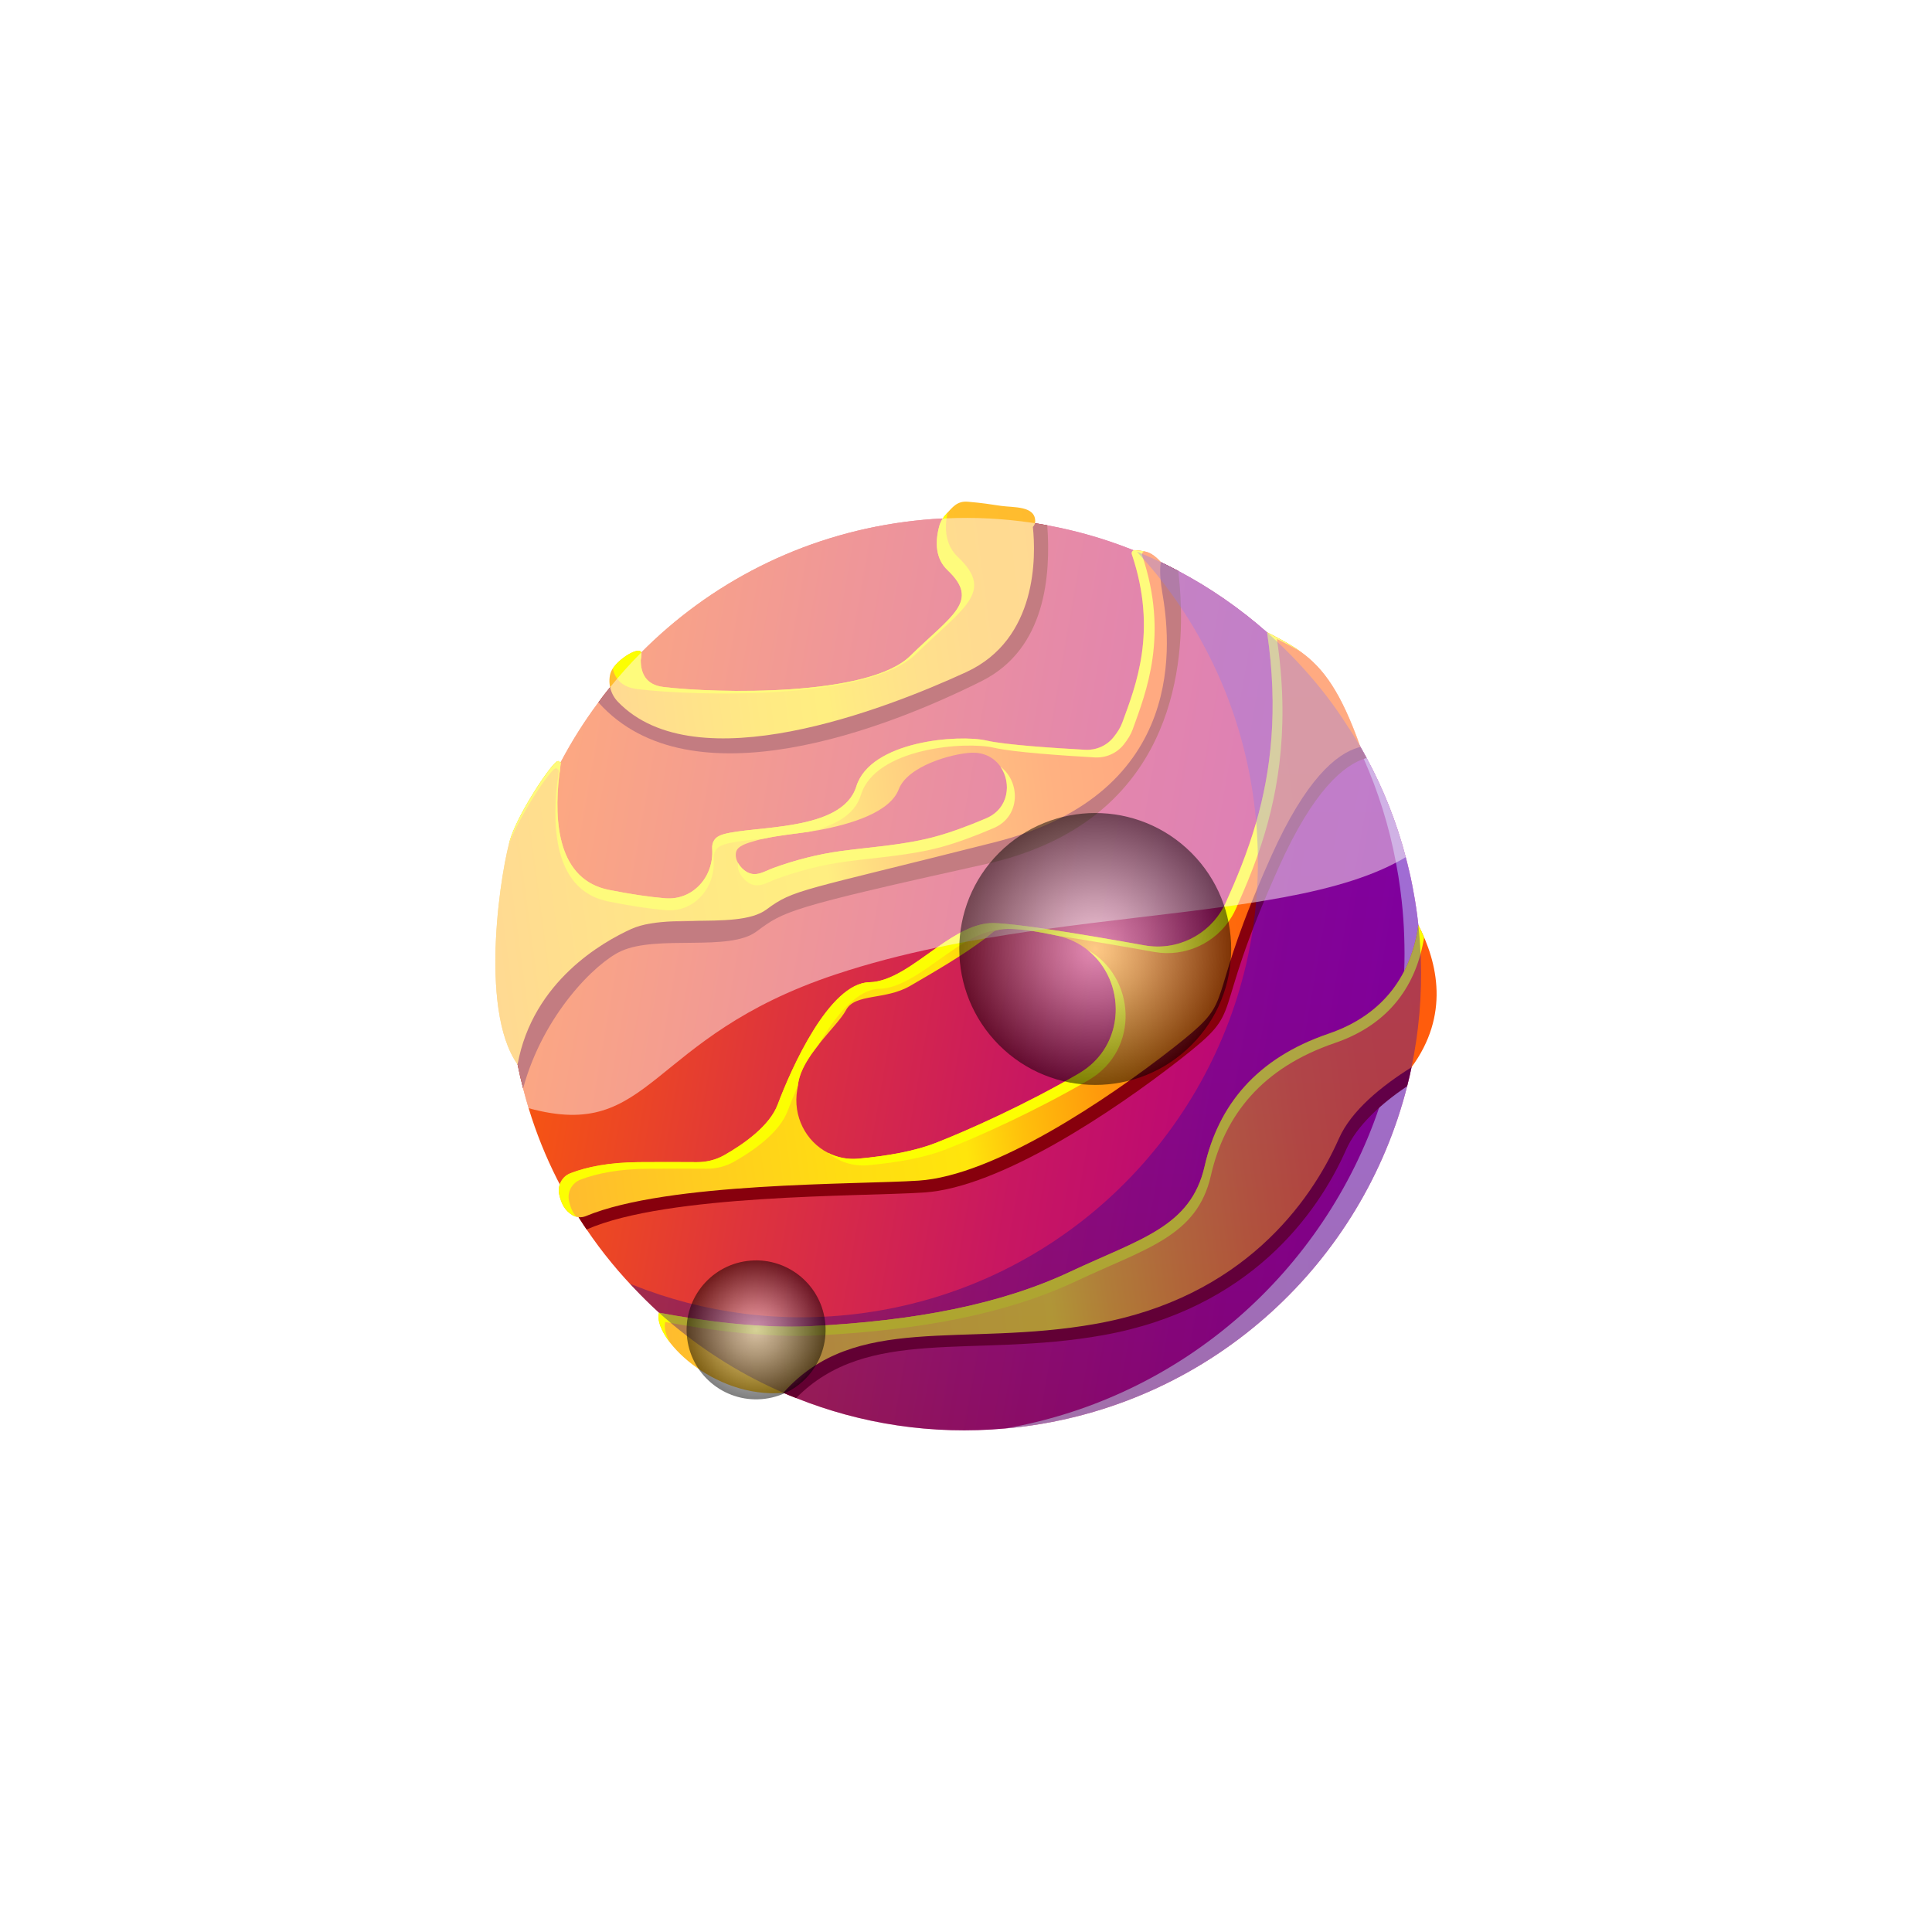 <svg width="78" height="78" viewBox="0 0 78 78" fill="none" xmlns="http://www.w3.org/2000/svg">
<g filter="url(#filter0_d_905_6441)">
<path d="M57.211 36.911C57.23 37.058 57.246 37.203 57.263 37.347C57.306 37.736 57.336 38.123 57.352 38.508C57.357 38.567 57.359 38.629 57.362 38.688C57.414 40.193 57.283 41.668 56.987 43.089C56.934 43.346 56.875 43.601 56.81 43.852C55.014 50.941 49.059 56.569 41.369 57.587C41.208 57.609 41.048 57.627 40.886 57.643C40.798 57.652 40.709 57.661 40.62 57.667C40.61 57.671 40.602 57.672 40.591 57.671C37.625 57.941 34.748 57.485 32.144 56.443C31.969 56.376 31.797 56.307 31.627 56.231C30.026 55.538 28.536 54.617 27.204 53.513C27.165 53.481 27.125 53.448 27.085 53.412C26.92 53.277 26.763 53.137 26.605 52.997C26.503 52.905 26.401 52.809 26.302 52.714C26.133 52.553 25.968 52.388 25.806 52.222C25.025 51.429 24.313 50.568 23.684 49.637C23.586 49.495 23.494 49.352 23.401 49.207C23.387 49.184 23.374 49.164 23.36 49.142C23.229 48.933 23.101 48.725 22.977 48.51C22.89 48.361 22.807 48.209 22.724 48.054C22.681 47.975 22.64 47.893 22.6 47.815C22.564 47.746 22.528 47.68 22.494 47.611C22.033 46.699 21.646 45.741 21.342 44.74C21.264 44.476 21.188 44.211 21.119 43.941C21.036 43.623 20.961 43.301 20.896 42.975C20.812 42.57 20.745 42.16 20.69 41.746C20.243 38.368 20.743 35.083 21.979 32.159C22.174 31.701 22.384 31.255 22.615 30.817C22.628 30.793 22.638 30.768 22.651 30.744C23.095 29.907 23.596 29.112 24.16 28.358C24.279 28.192 24.404 28.029 24.532 27.868C24.575 27.816 24.614 27.765 24.657 27.715C25.04 27.241 25.445 26.79 25.874 26.358C28.644 23.56 32.328 21.626 36.534 21.07C37.028 21.004 37.52 20.958 38.009 20.934C38.063 20.932 38.114 20.928 38.169 20.929C39.352 20.873 40.522 20.936 41.664 21.105C41.872 21.135 42.078 21.17 42.282 21.208C43.429 21.418 44.546 21.738 45.616 22.156C45.67 22.176 45.722 22.197 45.774 22.22C45.818 22.236 45.86 22.256 45.904 22.274C46.084 22.349 46.265 22.421 46.445 22.5C46.586 22.563 46.728 22.629 46.87 22.697C47.106 22.81 47.339 22.926 47.57 23.05C48.859 23.731 50.063 24.567 51.156 25.531C51.294 25.654 51.434 25.78 51.568 25.909C52.279 26.576 52.937 27.299 53.537 28.073C53.541 28.078 53.547 28.085 53.55 28.091C53.881 28.521 54.188 28.97 54.479 29.43C54.471 29.416 54.463 29.398 54.452 29.38C54.534 29.505 54.616 29.636 54.693 29.764C54.775 29.892 54.853 30.023 54.927 30.154C55.009 30.299 55.09 30.44 55.167 30.588C55.843 31.839 56.38 33.181 56.753 34.603C56.953 35.352 57.106 36.122 57.211 36.911L57.211 36.911Z" fill="url(#paint0_linear_905_6441)"/>
<g style="mix-blend-mode:color-dodge" opacity="0.65">
<path d="M57.211 36.911C57.23 37.058 57.247 37.203 57.263 37.347C57.306 37.736 57.336 38.123 57.352 38.508C57.357 38.567 57.359 38.629 57.362 38.688C57.414 40.193 57.283 41.668 56.987 43.089C56.934 43.346 56.875 43.601 56.81 43.852C55.014 50.941 49.059 56.569 41.369 57.587C41.208 57.609 41.048 57.627 40.886 57.643C40.798 57.652 40.709 57.661 40.62 57.667C40.61 57.671 40.602 57.672 40.591 57.671C47.8 56.407 53.454 51.278 55.678 44.722C55.784 44.414 55.879 44.105 55.968 43.792C56.018 43.614 56.068 43.436 56.112 43.259C56.18 42.994 56.243 42.725 56.299 42.451C56.448 41.729 56.558 40.997 56.625 40.252C56.632 40.199 56.636 40.149 56.64 40.097C56.664 39.801 56.681 39.502 56.691 39.204C56.71 38.737 56.708 38.27 56.692 37.798C56.676 37.325 56.643 36.85 56.591 36.376C56.573 36.22 56.556 36.068 56.535 35.913C56.487 35.547 56.428 35.185 56.359 34.827C56.083 33.357 55.642 31.955 55.059 30.638C54.993 30.484 54.923 30.329 54.851 30.176C54.734 29.925 54.609 29.678 54.481 29.433C54.471 29.416 54.463 29.398 54.453 29.38C54.534 29.505 54.617 29.636 54.694 29.764C54.776 29.892 54.853 30.023 54.928 30.154C55.009 30.299 55.09 30.44 55.167 30.588C55.844 31.839 56.381 33.181 56.754 34.603C56.953 35.352 57.107 36.122 57.212 36.911L57.211 36.911Z" fill="white"/>
</g>
<path d="M42.281 21.209C42.426 23.21 42.227 26.197 39.636 27.495C35.885 29.375 27.884 32.526 24.159 28.358C24.278 28.193 24.403 28.029 24.532 27.868C24.574 27.816 24.613 27.765 24.655 27.716C24.825 27.887 25.058 28.005 25.372 28.053C27.877 28.431 35.045 28.725 36.983 26.606C38.922 24.487 40.252 23.778 38.688 22.122C38.365 21.784 38.21 21.373 38.168 20.929C39.351 20.873 40.521 20.936 41.663 21.105C41.871 21.135 42.077 21.17 42.281 21.208L42.281 21.209Z" fill="#87000D"/>
<path d="M47.569 23.051C47.611 23.41 47.661 23.914 47.676 24.518C47.758 27.616 46.944 33.303 39.767 34.892C31.819 36.654 31.656 36.781 30.542 37.608C29.428 38.436 26.548 37.729 25.073 38.4C24.047 38.868 21.927 40.965 21.119 43.941C21.036 43.623 20.961 43.301 20.896 42.975C20.812 42.57 20.744 42.16 20.689 41.746C20.242 38.368 20.742 35.083 21.979 32.159C22.067 31.982 22.155 31.807 22.247 31.634C21.921 33.698 21.955 36.377 24.183 36.819C25.404 37.062 26.379 37.181 27.172 37.195C27.47 37.205 27.744 37.196 27.994 37.176C29.096 37.079 29.764 36.73 30.289 36.214C31.251 35.271 34.929 35.328 37.357 34.666C39.785 34.005 45.018 31.434 45.617 29.791C46.086 28.508 46.973 25.761 46.533 22.991C46.509 22.829 46.479 22.664 46.444 22.5C46.585 22.563 46.727 22.629 46.87 22.697C47.105 22.81 47.338 22.926 47.569 23.05V23.051Z" fill="#87000D"/>
<path d="M55.168 30.602C54.256 30.864 53.02 31.917 51.633 35.002C48.727 41.452 50.395 40.617 47.67 42.751C44.945 44.885 40.36 47.944 37.312 48.144C34.737 48.313 26.954 48.199 23.683 49.638C23.585 49.496 23.493 49.353 23.401 49.208C23.161 48.832 22.933 48.449 22.724 48.055C23.436 47.686 24.461 47.417 25.935 47.402C30.373 47.361 35.334 47.659 37.999 46.623C40.663 45.588 47.742 42.266 48.673 39.484C49.59 36.739 52.514 32.991 51.465 25.946C52.204 26.601 52.897 27.317 53.528 28.082C53.532 28.086 53.538 28.094 53.541 28.099C54.047 28.755 54.511 29.447 54.928 30.17C55.009 30.314 55.09 30.456 55.167 30.603L55.168 30.602Z" fill="#87000D"/>
<path d="M57.359 38.691C57.414 40.193 57.282 41.668 56.986 43.088C56.934 43.345 56.875 43.601 56.81 43.851C55.76 44.564 54.78 45.438 54.344 46.421C53.193 49.02 50.437 52.852 44.527 53.906C39.284 54.843 35.029 53.508 32.143 56.443C31.969 56.376 31.796 56.307 31.626 56.231C30.025 55.538 28.536 54.617 27.204 53.513C28.953 53.828 31.107 54.098 33.051 53.998C37.238 53.784 40.685 53.123 43.501 51.799C46.316 50.475 48.361 50 48.919 47.547C49.478 45.094 50.994 43.194 53.921 42.195C55.864 41.532 56.913 40.238 57.359 38.691Z" fill="#87000D"/>
<path d="M57.263 37.348C58.048 38.874 58.531 40.985 56.986 43.089C55.769 43.851 54.556 44.838 54.058 45.961C52.907 48.561 50.151 52.392 44.241 53.447C38.857 54.407 34.512 52.976 31.626 56.231C28.77 56.48 26.332 53.982 26.605 52.997C28.407 53.335 30.704 53.643 32.765 53.539C36.951 53.324 40.399 52.664 43.214 51.34C46.03 50.016 48.074 49.541 48.633 47.088C49.192 44.635 50.708 42.735 53.634 41.735C55.939 40.949 56.987 39.274 57.263 37.348Z" fill="url(#paint1_linear_905_6441)"/>
<path d="M26.859 53.371C28.66 53.709 30.958 54.017 33.019 53.913C37.205 53.699 40.653 53.038 43.468 51.714C46.284 50.39 48.328 49.915 48.886 47.462C49.446 45.009 50.961 43.109 53.888 42.11C56.143 41.34 57.194 39.719 57.495 37.845C57.422 37.674 57.345 37.507 57.263 37.348C56.987 39.274 55.939 40.949 53.634 41.735C50.708 42.734 49.192 44.635 48.633 47.088C48.074 49.541 46.029 50.016 43.214 51.34C40.398 52.664 36.951 53.324 32.765 53.539C30.704 53.643 28.407 53.336 26.605 52.997C26.521 53.301 26.695 53.749 27.059 54.215C26.874 53.89 26.797 53.592 26.859 53.371H26.859Z" fill="#FCFE02"/>
<path d="M44.436 42.575C44.343 42.694 44.24 42.805 44.13 42.912C44.241 42.807 44.343 42.693 44.436 42.575ZM52.53 26.326C52.19 26.08 51.84 25.884 51.453 25.683C51.356 25.633 51.257 25.584 51.155 25.532C51.623 28.678 51.299 31.163 50.717 33.194C50.364 34.424 49.917 35.489 49.493 36.432C49.466 36.492 49.438 36.55 49.405 36.609C48.796 37.764 47.502 38.403 46.202 38.167C44.954 37.944 43.471 37.688 42.239 37.506C41.333 37.373 40.565 37.279 40.128 37.269C39.351 37.249 38.584 37.724 37.828 38.253C36.902 38.903 35.991 39.639 35.096 39.657C33.469 39.692 31.935 43.158 31.398 44.589C31.071 45.465 30.012 46.197 29.241 46.637C28.903 46.828 28.52 46.923 28.131 46.92C27.34 46.916 26.548 46.912 25.771 46.92C24.593 46.931 23.702 47.106 23.03 47.367C22.823 47.446 22.668 47.613 22.6 47.815C22.556 47.938 22.544 48.075 22.573 48.21C22.665 48.636 22.822 48.879 23.107 49.059C23.135 49.077 23.166 49.09 23.197 49.102C23.25 49.123 23.305 49.139 23.36 49.142C23.456 49.151 23.555 49.136 23.648 49.099C26.964 47.716 34.555 47.831 37.086 47.665C40.118 47.468 44.677 44.417 47.386 42.291C49.795 40.4 48.753 40.848 50.52 36.448C50.592 36.27 50.67 36.083 50.752 35.884C50.919 35.482 51.109 35.043 51.325 34.563C52.708 31.476 53.943 30.432 54.85 30.176C54.874 30.167 54.897 30.161 54.921 30.155C54.141 27.94 53.423 26.974 52.529 26.326L52.53 26.326ZM32.209 43.849C32.211 43.807 32.217 43.771 32.224 43.735C32.277 43.399 32.434 43.063 32.639 42.742C32.677 42.683 32.715 42.623 32.756 42.563C32.804 42.494 32.853 42.428 32.904 42.361C32.938 42.313 32.973 42.268 33.01 42.222C33.026 42.201 33.04 42.183 33.056 42.162C33.495 41.611 33.972 41.127 34.157 40.779C34.52 40.097 35.736 40.388 36.746 39.803C37.648 39.278 38.883 38.568 39.777 37.884C39.886 37.802 39.989 37.718 40.087 37.637C40.13 37.599 40.195 37.568 40.273 37.55C40.562 37.471 41.055 37.495 41.668 37.585C41.97 37.632 42.302 37.694 42.649 37.768C42.669 37.773 42.688 37.779 42.708 37.782C43.176 37.888 43.577 38.088 43.909 38.354C43.948 38.382 43.981 38.41 44.012 38.438C44.099 38.516 44.183 38.598 44.263 38.685C44.288 38.712 44.313 38.738 44.334 38.768C44.366 38.805 44.395 38.845 44.425 38.881C44.457 38.92 44.484 38.96 44.508 39.001C44.541 39.04 44.565 39.083 44.587 39.124C44.614 39.163 44.639 39.206 44.66 39.247C44.688 39.29 44.71 39.333 44.727 39.377C44.766 39.453 44.801 39.528 44.831 39.608C44.844 39.647 44.86 39.686 44.873 39.722C44.886 39.755 44.898 39.789 44.906 39.826C44.932 39.901 44.951 39.978 44.966 40.055C44.981 40.102 44.989 40.149 44.996 40.198C45.064 40.572 45.064 40.958 44.989 41.332C44.974 41.424 44.951 41.517 44.924 41.607C44.885 41.743 44.835 41.878 44.776 42.008C44.685 42.204 44.572 42.396 44.435 42.575C44.343 42.694 44.24 42.805 44.129 42.912C43.96 43.073 43.764 43.218 43.548 43.345C41.389 44.601 39.058 45.644 37.768 46.147C36.933 46.472 35.868 46.664 34.668 46.777C34.614 46.782 34.56 46.786 34.506 46.785C34.436 46.789 34.384 46.787 34.332 46.783C34.277 46.78 34.222 46.776 34.167 46.77C34.004 46.751 33.85 46.714 33.701 46.658C33.604 46.627 33.512 46.588 33.421 46.539C32.543 46.087 32.001 45.074 32.187 43.995C32.197 43.947 32.204 43.898 32.206 43.851C32.209 43.851 32.209 43.848 32.209 43.848V43.849Z" fill="url(#paint2_linear_905_6441)"/>
<path d="M35.065 47.042C36.267 46.929 37.33 46.736 38.166 46.412C39.457 45.91 41.788 44.867 43.947 43.609C46.051 42.382 45.843 39.426 43.91 38.354C45.464 39.586 45.499 42.208 43.549 43.344C41.391 44.603 39.059 45.645 37.769 46.147C36.933 46.472 35.87 46.665 34.668 46.778C34.209 46.821 33.782 46.726 33.414 46.534C33.854 46.898 34.429 47.102 35.066 47.043L35.065 47.042Z" fill="#FCFE02"/>
<path d="M51.567 25.909C51.576 25.96 51.582 26.008 51.589 26.056C52.08 29.638 51.539 32.352 50.781 34.511C50.524 35.243 50.24 35.914 49.966 36.532C49.941 36.587 49.918 36.642 49.893 36.697C49.844 36.804 49.793 36.906 49.733 37.004C49.094 38.075 47.85 38.656 46.599 38.433C45.377 38.214 43.924 37.963 42.709 37.781C42.69 37.778 42.67 37.773 42.65 37.767C42.303 37.693 41.971 37.632 41.672 37.584C41.056 37.494 40.564 37.47 40.275 37.548C39.846 37.594 39.419 37.776 38.997 38.022C37.805 38.71 36.637 39.895 35.496 39.921C34.607 39.941 33.745 40.985 33.057 42.161C33.041 42.182 33.027 42.2 33.011 42.221C32.974 42.267 32.939 42.312 32.905 42.361C32.854 42.427 32.806 42.493 32.757 42.562C32.717 42.622 32.678 42.681 32.64 42.741C32.434 43.062 32.278 43.398 32.224 43.734C32.218 43.77 32.213 43.809 32.209 43.845C32.041 44.235 31.902 44.579 31.799 44.851C31.469 45.73 30.411 46.462 29.639 46.899C29.303 47.09 28.919 47.187 28.53 47.184C27.738 47.18 26.946 47.176 26.169 47.184C24.991 47.193 24.1 47.371 23.427 47.629C23.293 47.681 23.183 47.77 23.102 47.881C22.979 48.044 22.926 48.26 22.971 48.472C22.972 48.486 22.977 48.498 22.978 48.509C23.041 48.781 23.132 48.973 23.269 49.123C23.213 49.109 23.159 49.088 23.108 49.057C22.823 48.877 22.666 48.634 22.574 48.209C22.546 48.074 22.557 47.937 22.601 47.814C22.67 47.611 22.824 47.444 23.031 47.365C23.704 47.105 24.594 46.93 25.773 46.918C26.549 46.91 27.341 46.914 28.133 46.918C28.522 46.921 28.904 46.827 29.243 46.635C30.014 46.196 31.073 45.463 31.4 44.587C31.937 43.157 33.471 39.691 35.097 39.655C35.992 39.637 36.904 38.902 37.829 38.252C38.585 37.722 39.352 37.248 40.129 37.267C40.566 37.278 41.334 37.371 42.241 37.505C43.472 37.687 44.955 37.942 46.203 38.166C47.504 38.402 48.798 37.762 49.406 36.608C49.439 36.549 49.467 36.491 49.494 36.43C49.919 35.488 50.365 34.422 50.719 33.193C51.301 31.161 51.625 28.677 51.156 25.53C51.258 25.582 51.357 25.631 51.454 25.681C51.842 25.883 52.192 26.079 52.52 26.315C52.221 26.134 51.9 25.971 51.554 25.796C51.559 25.834 51.566 25.87 51.569 25.908L51.567 25.909Z" fill="#FCFE02"/>
<path d="M40.419 20.424C39.934 20.353 39.695 20.31 39.076 20.256C38.633 20.217 38.45 20.491 38.21 20.744C38.072 20.888 37.968 21.063 37.916 21.256C37.747 21.901 37.768 22.558 38.258 23.022C39.58 24.274 38.43 24.834 36.745 26.485C35.06 28.135 28.924 27.996 26.782 27.735C26.099 27.653 25.868 27.211 25.868 26.648C25.898 26.51 25.909 26.398 25.888 26.339C25.787 26.061 24.761 26.712 24.639 27.203C24.538 27.615 24.662 28.039 24.949 28.336C28.099 31.601 35.737 28.641 39.007 27.136C41.901 25.805 41.822 22.437 41.7 21.275C41.758 21.21 41.792 21.138 41.794 21.058C41.81 20.41 40.903 20.495 40.418 20.424H40.419Z" fill="url(#paint3_linear_905_6441)"/>
<path d="M24.738 26.992C24.838 27.429 25.127 27.747 25.727 27.82C28.145 28.114 35.072 28.272 36.974 26.408C38.877 24.545 40.174 23.912 38.682 22.498C38.176 22.021 38.115 21.361 38.253 20.696C38.239 20.712 38.225 20.727 38.21 20.743C38.072 20.888 37.968 21.062 37.916 21.256C37.747 21.9 37.768 22.557 38.258 23.021C39.58 24.273 38.43 24.834 36.745 26.484C35.06 28.134 28.924 27.995 26.782 27.735C26.099 27.652 25.868 27.211 25.868 26.647C25.898 26.51 25.909 26.398 25.888 26.339C25.801 26.099 25.028 26.549 24.738 26.992H24.738Z" fill="#FCFE02"/>
<path d="M46.855 23.387C46.826 23.067 46.837 22.846 46.87 22.697C46.413 22.189 46.148 22.263 45.827 22.213C45.807 22.21 45.789 22.213 45.773 22.22C45.71 22.236 45.671 22.307 45.693 22.375C46.745 25.49 45.852 27.688 45.31 29.174C45.24 29.366 45.117 29.566 44.949 29.771C44.673 30.112 44.248 30.293 43.81 30.27C42.575 30.202 40.584 30.071 39.832 29.899C38.71 29.64 35.143 29.908 34.571 31.752C33.999 33.595 30.428 33.319 29.186 33.688C28.845 33.788 28.735 34.006 28.754 34.267C28.83 35.396 27.973 36.361 26.846 36.265C26.203 36.212 25.459 36.101 24.588 35.928C22.544 35.524 22.348 33.239 22.579 31.269C22.598 31.183 22.621 31.052 22.622 30.94C22.633 30.873 22.64 30.807 22.651 30.743C22.637 30.767 22.627 30.792 22.614 30.816C22.601 30.753 22.568 30.714 22.508 30.733C22.277 30.796 21.002 32.71 20.633 33.779C20.265 34.847 19.285 40.709 20.896 42.975C21.514 39.598 24.367 38.016 25.477 37.51C25.936 37.299 26.535 37.225 27.172 37.196C27.442 37.181 27.716 37.178 27.994 37.177C29.158 37.164 30.326 37.178 30.945 36.718C32.06 35.89 32.278 35.998 40.17 34.001C48.063 32.004 47.232 25.725 46.926 23.93C46.89 23.722 46.867 23.543 46.854 23.387H46.855ZM29.717 34.401C29.775 34.14 30.197 34.035 30.405 33.97C31.258 33.713 32.167 33.677 33.037 33.518C34.365 33.275 35.932 32.795 36.285 31.865C36.638 30.934 38.407 30.428 39.217 30.389C39.222 30.389 39.23 30.387 39.236 30.389C40.752 30.338 41.212 32.439 39.82 33.036C39.066 33.359 38.352 33.617 37.762 33.777C36.523 34.115 35.233 34.188 33.964 34.358C33.035 34.484 32.12 34.719 31.238 35.038C30.861 35.174 30.525 35.428 30.141 35.199C29.882 35.046 29.648 34.718 29.717 34.401V34.401Z" fill="url(#paint4_linear_905_6441)"/>
<path d="M30.234 35.649C30.627 35.885 30.969 35.624 31.355 35.484C32.257 35.156 33.191 34.914 34.141 34.786C35.437 34.611 36.755 34.538 38.022 34.191C38.626 34.026 39.355 33.76 40.124 33.429C41.228 32.953 41.187 31.543 40.392 30.956C40.846 31.61 40.732 32.645 39.819 33.036C39.068 33.358 38.353 33.615 37.762 33.776C36.523 34.114 35.233 34.186 33.965 34.358C33.035 34.484 32.121 34.718 31.239 35.037C30.861 35.174 30.525 35.426 30.142 35.198C30.007 35.118 29.88 34.99 29.798 34.843C29.739 35.162 29.974 35.492 30.234 35.649Z" fill="#FCFE02"/>
<path d="M22.423 31.024C22.485 31.007 22.518 31.047 22.532 31.113C22.546 31.088 22.557 31.062 22.57 31.037C22.56 31.104 22.551 31.172 22.542 31.24C22.54 31.355 22.517 31.489 22.498 31.58C22.265 33.612 22.469 35.973 24.558 36.394C25.448 36.574 26.21 36.688 26.867 36.746C28.02 36.847 28.893 35.853 28.814 34.686C28.795 34.415 28.908 34.191 29.255 34.087C29.633 33.974 30.222 33.921 30.878 33.851C31.463 33.724 32.066 33.667 32.658 33.58C33.644 33.348 34.5 32.935 34.757 32.094C35.339 30.191 38.985 29.919 40.132 30.189C40.9 30.369 42.936 30.508 44.2 30.579C44.646 30.604 45.081 30.416 45.363 30.066C45.533 29.853 45.66 29.646 45.73 29.448C46.282 27.915 47.19 25.645 46.114 22.427C46.088 22.35 46.137 22.275 46.209 22.262C46.08 22.235 45.958 22.233 45.828 22.212C45.736 22.197 45.665 22.288 45.695 22.376C46.744 25.49 45.852 27.689 45.31 29.174C45.24 29.366 45.117 29.567 44.95 29.772C44.674 30.112 44.248 30.295 43.811 30.271C42.574 30.204 40.583 30.073 39.832 29.899C38.71 29.64 35.143 29.908 34.572 31.752C34 33.595 30.429 33.319 29.186 33.688C28.847 33.788 28.736 34.006 28.753 34.268C28.83 35.398 27.974 36.362 26.847 36.266C26.203 36.211 25.459 36.101 24.588 35.928C22.546 35.523 22.349 33.238 22.58 31.27C22.598 31.182 22.621 31.052 22.623 30.94C22.633 30.875 22.641 30.808 22.652 30.744C22.639 30.768 22.627 30.793 22.615 30.818C22.601 30.753 22.569 30.714 22.508 30.732C22.278 30.796 21.002 32.71 20.634 33.778C20.608 33.853 20.579 33.955 20.547 34.076C20.959 32.959 22.196 31.088 22.424 31.024L22.423 31.024Z" fill="#FCFE02"/>
<path style="mix-blend-mode:color-burn" opacity="0.35" d="M57.211 36.911C57.23 37.058 57.246 37.203 57.263 37.347C57.306 37.736 57.336 38.123 57.352 38.508C57.357 38.567 57.359 38.629 57.362 38.688C57.414 40.193 57.283 41.668 56.987 43.089C56.934 43.346 56.875 43.601 56.81 43.852C55.014 50.941 49.059 56.569 41.369 57.587C41.208 57.609 41.048 57.627 40.886 57.643C40.798 57.652 40.709 57.661 40.62 57.667C40.61 57.671 40.602 57.672 40.591 57.671C37.625 57.941 34.748 57.485 32.144 56.443C31.969 56.376 31.797 56.307 31.627 56.231C30.026 55.538 28.536 54.617 27.204 53.513C27.165 53.481 27.125 53.448 27.085 53.412C26.92 53.277 26.763 53.137 26.605 52.997C26.503 52.905 26.401 52.809 26.302 52.714C26 52.427 25.71 52.128 25.431 51.825C25.474 51.842 25.515 51.861 25.557 51.877C28.388 53.008 31.541 53.45 34.782 53.021C42.473 52.003 48.427 46.375 50.224 39.285C50.289 39.035 50.347 38.779 50.4 38.522C50.47 38.187 50.532 37.849 50.579 37.509C50.637 37.148 50.678 36.784 50.712 36.418C50.729 36.241 50.741 36.063 50.752 35.885C50.779 35.43 50.789 34.972 50.78 34.511C50.781 34.478 50.782 34.443 50.777 34.408C50.779 34.315 50.777 34.22 50.772 34.126C50.761 33.815 50.742 33.505 50.717 33.195C50.704 33.058 50.691 32.919 50.676 32.782C50.659 32.637 50.642 32.493 50.623 32.346C50.321 30.064 49.615 27.933 48.579 26.023C48.502 25.875 48.421 25.734 48.339 25.59C48.131 25.226 47.909 24.869 47.675 24.52C47.449 24.18 47.209 23.85 46.962 23.526C46.959 23.521 46.953 23.514 46.949 23.509C46.917 23.469 46.887 23.427 46.854 23.388C46.75 23.255 46.642 23.123 46.533 22.993C46.329 22.748 46.118 22.51 45.903 22.274C46.084 22.351 46.265 22.422 46.444 22.502C46.585 22.565 46.727 22.63 46.87 22.698C47.105 22.811 47.338 22.927 47.569 23.052C48.858 23.732 50.062 24.568 51.155 25.533C51.294 25.656 51.432 25.782 51.567 25.91C52.278 26.577 52.936 27.301 53.536 28.075C53.54 28.08 53.546 28.087 53.549 28.092C53.88 28.523 54.187 28.971 54.478 29.431C54.47 29.417 54.462 29.399 54.451 29.381C54.533 29.506 54.615 29.637 54.692 29.766C54.774 29.893 54.852 30.025 54.926 30.156C55.008 30.3 55.089 30.442 55.166 30.589C55.843 31.84 56.379 33.183 56.752 34.604C56.952 35.353 57.105 36.123 57.21 36.912L57.211 36.911Z" fill="url(#paint5_linear_905_6441)"/>
<g style="mix-blend-mode:overlay" opacity="0.5">
<path d="M56.753 34.604C56.627 34.683 56.493 34.758 56.358 34.828C54.965 35.561 53.136 36.018 51.039 36.364C50.933 36.383 50.823 36.4 50.712 36.418C50.648 36.429 50.584 36.44 50.52 36.448C50.339 36.477 50.153 36.505 49.966 36.532L49.942 36.536C49.766 36.562 49.587 36.585 49.405 36.61C47.187 36.917 44.742 37.159 42.24 37.507C42.05 37.532 41.861 37.56 41.671 37.585C41.039 37.677 40.41 37.776 39.777 37.884C39.517 37.93 39.256 37.975 38.996 38.023C38.606 38.096 38.216 38.172 37.828 38.254C36.444 38.543 35.071 38.896 33.74 39.339C26.08 41.881 26.375 46.117 21.341 44.741C21.263 44.477 21.187 44.212 21.119 43.941C21.036 43.623 20.961 43.301 20.896 42.975C19.285 40.709 20.265 34.847 20.633 33.779C21.002 32.711 22.277 30.796 22.508 30.733C22.568 30.714 22.6 30.753 22.614 30.817C22.627 30.793 22.637 30.768 22.651 30.744C23.095 29.907 23.596 29.112 24.159 28.358C24.279 28.192 24.404 28.029 24.532 27.868C24.574 27.816 24.614 27.765 24.656 27.715C25.039 27.241 25.445 26.79 25.874 26.358C28.644 23.56 32.328 21.626 36.534 21.07C37.028 21.004 37.52 20.958 38.009 20.934C38.063 20.932 38.114 20.928 38.169 20.929C39.352 20.873 40.522 20.936 41.664 21.105C41.872 21.135 42.078 21.17 42.282 21.208C43.429 21.418 44.546 21.738 45.616 22.156C45.67 22.176 45.722 22.197 45.774 22.22C45.789 22.212 45.808 22.21 45.827 22.212C46.149 22.262 46.414 22.189 46.87 22.697C47.105 22.81 47.338 22.926 47.57 23.05C48.859 23.731 50.063 24.567 51.156 25.531C51.258 25.583 51.356 25.632 51.453 25.682C51.841 25.884 52.191 26.079 52.519 26.316C53.424 26.974 54.142 27.94 54.928 30.155C55.009 30.299 55.09 30.441 55.167 30.588C55.844 31.839 56.381 33.182 56.754 34.603L56.753 34.604Z" fill="#FFF7F5"/>
</g>
<path style="mix-blend-mode:color-dodge" opacity="0.5" d="M48.099 42.194C50.242 40.05 50.242 36.575 48.099 34.431C45.956 32.288 42.48 32.288 40.337 34.431C38.193 36.575 38.193 40.05 40.337 42.194C42.48 44.337 45.956 44.337 48.099 42.194Z" fill="url(#paint6_radial_905_6441)"/>
<path style="mix-blend-mode:color-dodge" opacity="0.5" d="M33.307 53.322C33.51 54.858 32.43 56.268 30.894 56.471C29.359 56.674 27.949 55.594 27.745 54.059C27.542 52.523 28.622 51.113 30.158 50.91C31.694 50.707 33.103 51.787 33.307 53.322Z" fill="url(#paint7_radial_905_6441)"/>
</g>
<defs>
<filter id="filter0_d_905_6441" x="0" y="0.253" width="78" height="77.495" filterUnits="userSpaceOnUse" color-interpolation-filters="sRGB">
<feFlood flood-opacity="0" result="BackgroundImageFix"/>
<feColorMatrix in="SourceAlpha" type="matrix" values="0 0 0 0 0 0 0 0 0 0 0 0 0 0 0 0 0 0 127 0" result="hardAlpha"/>
<feOffset/>
<feGaussianBlur stdDeviation="10"/>
<feComposite in2="hardAlpha" operator="out"/>
<feColorMatrix type="matrix" values="0 0 0 0 0.894 0 0 0 0 0.153 0 0 0 0 0.525 0 0 0 0.4 0"/>
<feBlend mode="normal" in2="BackgroundImageFix" result="effect1_dropShadow_905_6441"/>
<feBlend mode="normal" in="SourceGraphic" in2="effect1_dropShadow_905_6441" result="shape"/>
</filter>
<linearGradient id="paint0_linear_905_6441" x1="19.719" y1="35.975" x2="56.019" y2="42.302" gradientUnits="userSpaceOnUse">
<stop stop-color="#FF5F06"/>
<stop offset="0.02" stop-color="#FC5C09"/>
<stop offset="0.34" stop-color="#DE343C"/>
<stop offset="0.62" stop-color="#C81761"/>
<stop offset="0.85" stop-color="#BA0677"/>
<stop offset="0.99" stop-color="#B60080"/>
</linearGradient>
<linearGradient id="paint1_linear_905_6441" x1="26.056" y1="49.222" x2="58.673" y2="44.905" gradientUnits="userSpaceOnUse">
<stop stop-color="#FFBB2F"/>
<stop offset="0.1" stop-color="#FFC625"/>
<stop offset="0.33" stop-color="#FFDC12"/>
<stop offset="0.48" stop-color="#FFE50C"/>
<stop offset="0.55" stop-color="#FFBF0C"/>
<stop offset="0.64" stop-color="#FF9B0C"/>
<stop offset="0.73" stop-color="#FF7F0C"/>
<stop offset="0.81" stop-color="#FF6B0C"/>
<stop offset="0.9" stop-color="#FF5F0C"/>
<stop offset="0.98" stop-color="#FF5C0C"/>
</linearGradient>
<linearGradient id="paint2_linear_905_6441" x1="21.431" y1="39.606" x2="55.572" y2="35.087" gradientUnits="userSpaceOnUse">
<stop stop-color="#FFBB2F"/>
<stop offset="0.1" stop-color="#FFC625"/>
<stop offset="0.33" stop-color="#FFDC12"/>
<stop offset="0.48" stop-color="#FFE50C"/>
<stop offset="0.55" stop-color="#FFBF0C"/>
<stop offset="0.64" stop-color="#FF9B0C"/>
<stop offset="0.73" stop-color="#FF7F0C"/>
<stop offset="0.81" stop-color="#FF6B0C"/>
<stop offset="0.9" stop-color="#FF5F0C"/>
<stop offset="0.98" stop-color="#FF5C0C"/>
</linearGradient>
<linearGradient id="paint3_linear_905_6441" x1="24.444" y1="26.359" x2="42.191" y2="24.01" gradientUnits="userSpaceOnUse">
<stop stop-color="#FFBB2F"/>
<stop offset="0.1" stop-color="#FFC625"/>
<stop offset="0.33" stop-color="#FFDC12"/>
<stop offset="0.48" stop-color="#FFE50C"/>
<stop offset="0.52" stop-color="#FFDE11"/>
<stop offset="0.68" stop-color="#FFCA21"/>
<stop offset="0.84" stop-color="#FFBE2B"/>
<stop offset="1" stop-color="#FFBB2F"/>
</linearGradient>
<linearGradient id="paint4_linear_905_6441" x1="19.291" y1="34.454" x2="47.922" y2="30.664" gradientUnits="userSpaceOnUse">
<stop stop-color="#FFBB2F"/>
<stop offset="0.1" stop-color="#FFC625"/>
<stop offset="0.33" stop-color="#FFDC12"/>
<stop offset="0.48" stop-color="#FFE50C"/>
<stop offset="0.55" stop-color="#FFBF0C"/>
<stop offset="0.64" stop-color="#FF9B0C"/>
<stop offset="0.73" stop-color="#FF7F0C"/>
<stop offset="0.81" stop-color="#FF6B0C"/>
<stop offset="0.9" stop-color="#FF5F0C"/>
<stop offset="0.98" stop-color="#FF5C0C"/>
</linearGradient>
<linearGradient id="paint5_linear_905_6441" x1="41.4" y1="57.746" x2="41.401" y2="22.273" gradientUnits="userSpaceOnUse">
<stop stop-color="#1C0067"/>
<stop offset="0.1" stop-color="#1C007F"/>
<stop offset="0.29" stop-color="#1C00A4"/>
<stop offset="0.47" stop-color="#1C00C2"/>
<stop offset="0.65" stop-color="#1C00D7"/>
<stop offset="0.83" stop-color="#1C00E3"/>
<stop offset="1" stop-color="#1C00E8"/>
</linearGradient>
<radialGradient id="paint6_radial_905_6441" cx="0" cy="0" r="1" gradientUnits="userSpaceOnUse" gradientTransform="translate(44.216 38.312) rotate(-7.54) scale(5.488)">
<stop stop-color="white"/>
<stop offset="0.12" stop-color="#E7E7E7"/>
<stop offset="0.37" stop-color="#ACACAC"/>
<stop offset="0.72" stop-color="#4D4D4D"/>
<stop offset="1"/>
</radialGradient>
<radialGradient id="paint7_radial_905_6441" cx="0" cy="0" r="1" gradientUnits="userSpaceOnUse" gradientTransform="translate(30.525 53.689) rotate(-7.54) scale(2.805)">
<stop stop-color="white"/>
<stop offset="0.12" stop-color="#E7E7E7"/>
<stop offset="0.37" stop-color="#ACACAC"/>
<stop offset="0.72" stop-color="#4D4D4D"/>
<stop offset="1"/>
</radialGradient>
</defs>
</svg>
